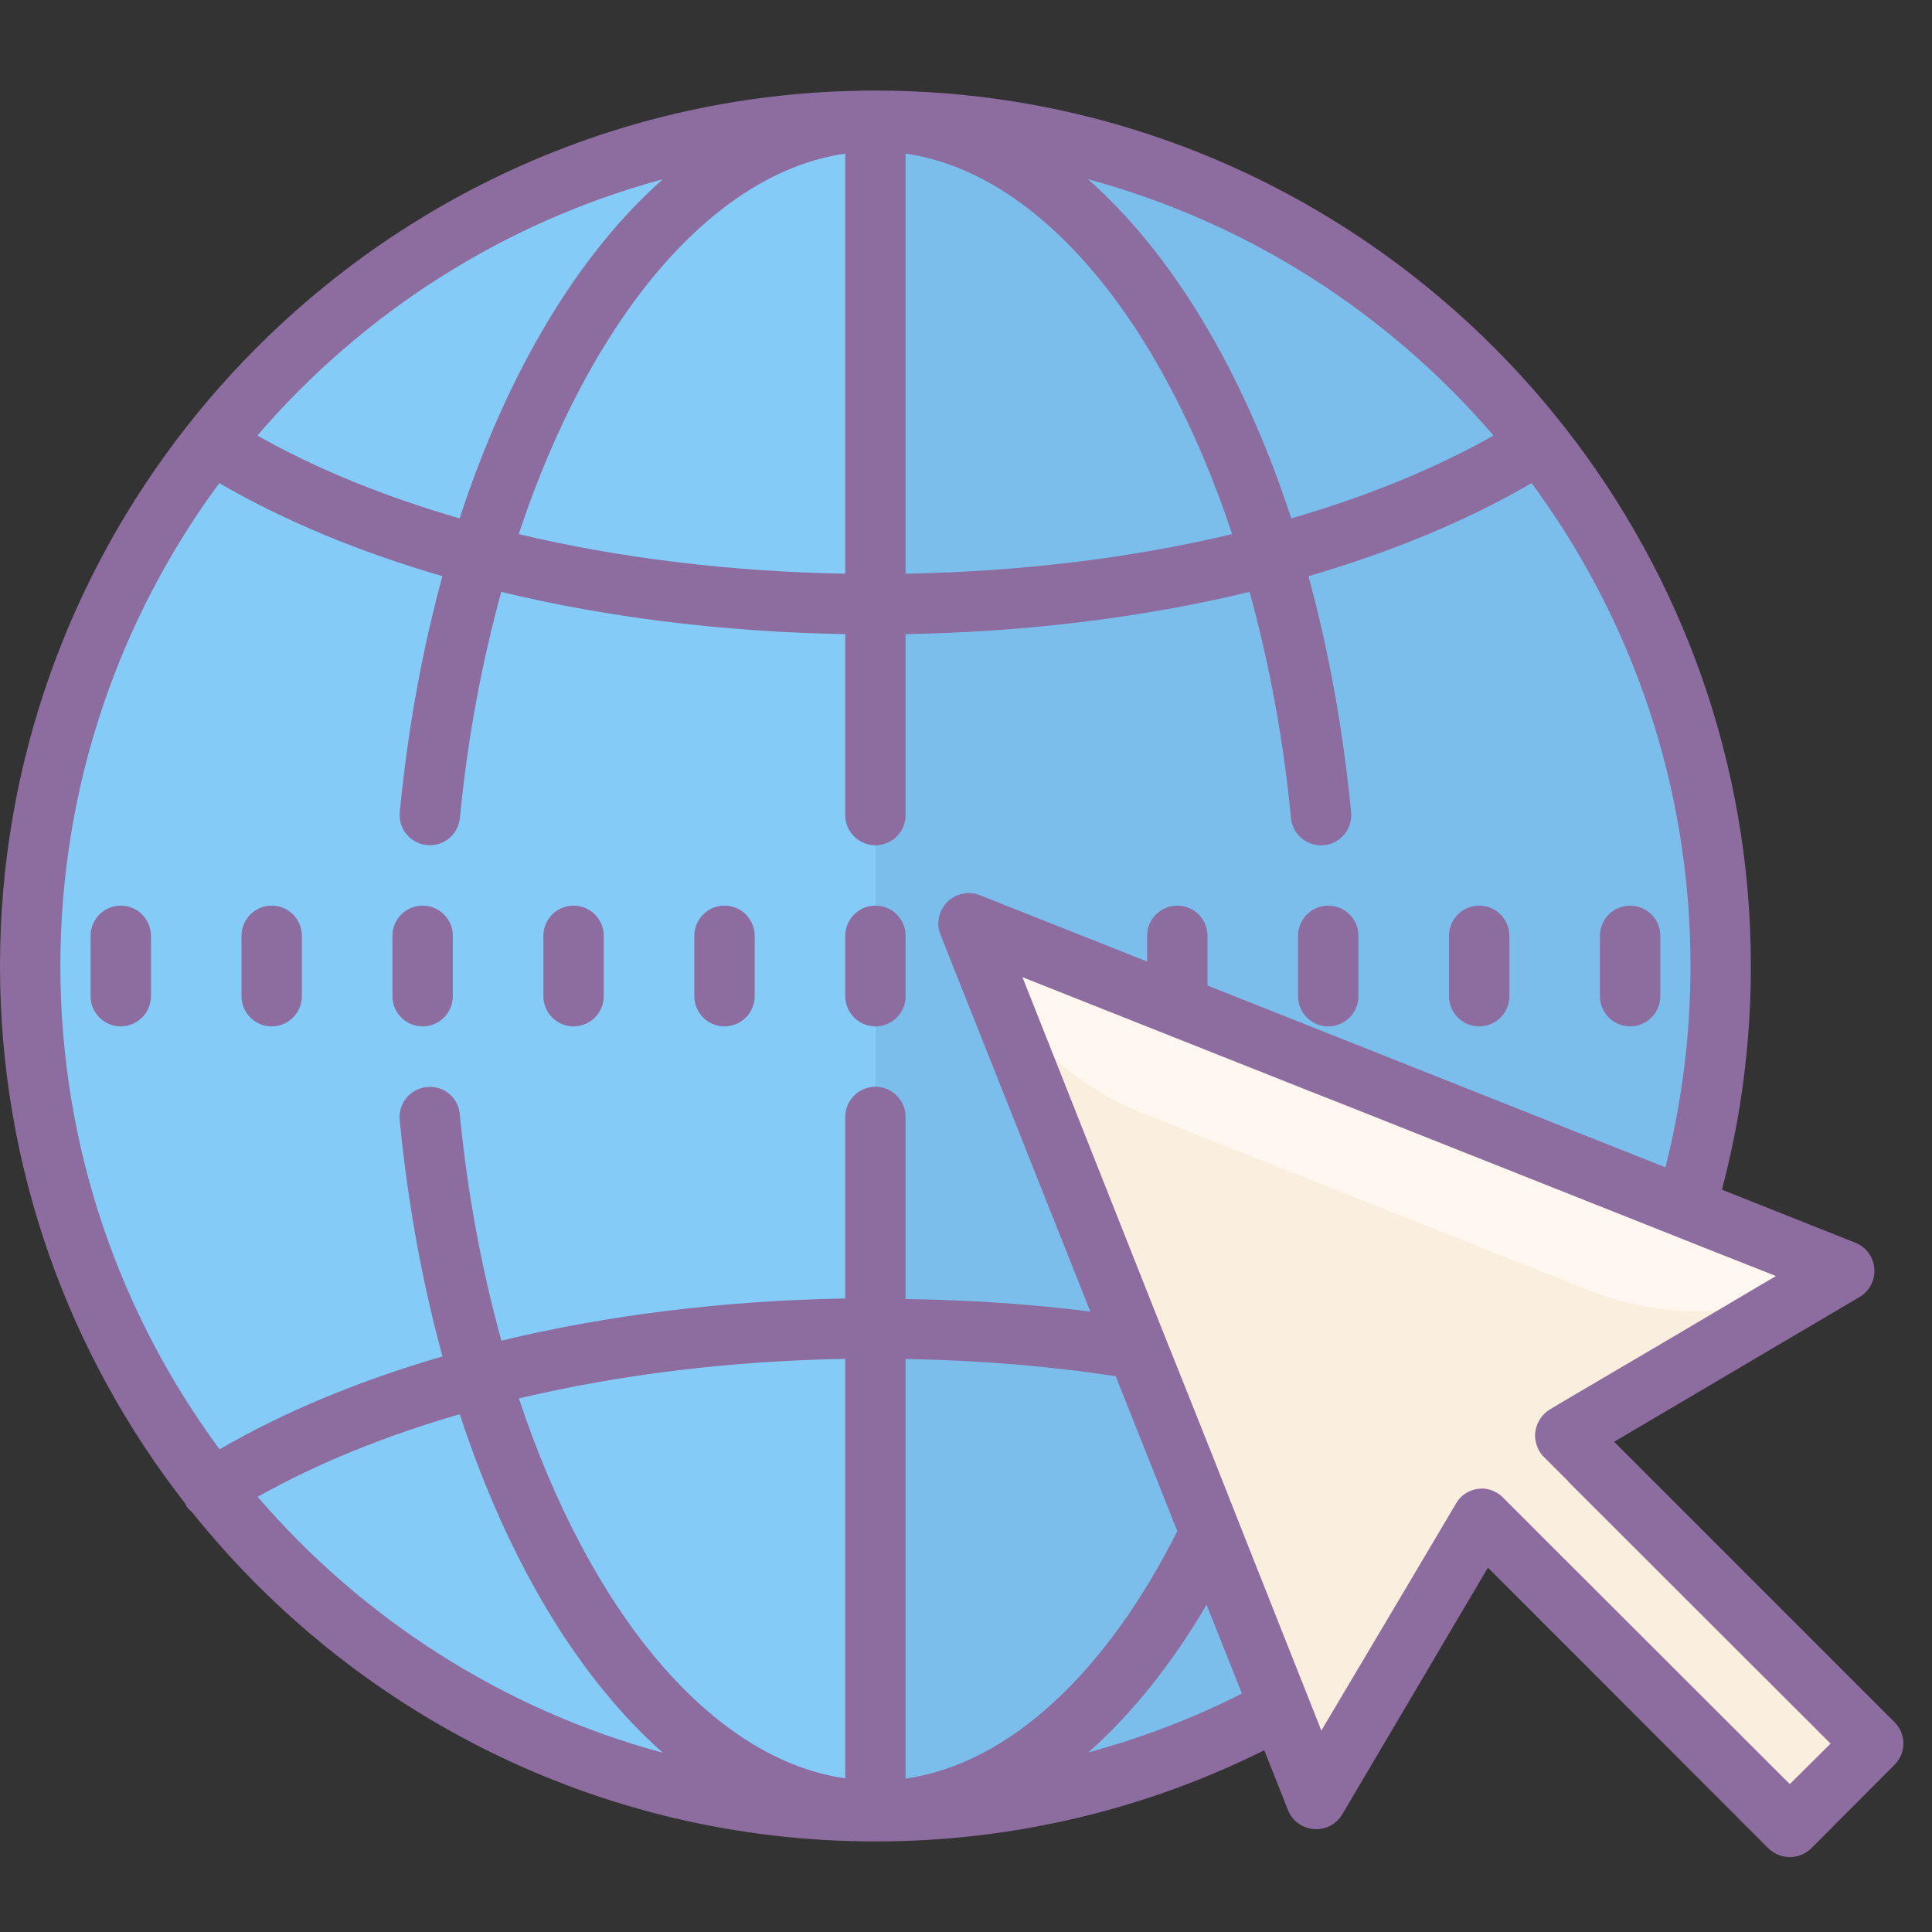 <?xml version="1.0" encoding="iso-8859-1"?>
<!-- Generator: Adobe Illustrator 21.1.0, SVG Export Plug-In . SVG Version: 6.00 Build 0)  -->
<svg xmlns="http://www.w3.org/2000/svg" xmlns:xlink="http://www.w3.org/1999/xlink" version="1.1" id="Layer_1" x="0px" y="0px" viewBox="0 0 64 64" style="enable-background:new 0 0 64 64;" xml:space="preserve">
<rect x="0" y="0" width="64" height="64" fill="#333333" stroke="none"/>
<g>
	<circle style="fill:#85CBF8;" cx="29" cy="32" r="28"/>
	<path style="fill:#7BBEEB;" d="M29,4v56c15.464,0,28-12.536,28-28C57,16.536,44.464,4,29,4z"/>
	<polygon style="fill:#FAEFDE;" points="61.098,42.098 32.085,30.585 43.598,59.598 49.087,50.315 59.291,60.519 62.054,57.756    51.852,47.553  "/>
	<g>
		<path style="fill:#FFF7F0;" d="M61.098,42.098L61.098,42.098L32.085,30.585l0.353,0.891c0.977,2.462,2.926,4.411,5.388,5.388    l14.844,5.891C55.43,43.849,58.541,43.607,61.098,42.098z"/>
	</g>
	<g>
		<path style="fill:#8D6C9F;" d="M4,30c-0.552,0-1,0.448-1,1v2c0,0.552,0.448,1,1,1s1-0.448,1-1v-2C5,30.448,4.552,30,4,30z"/>
		<path style="fill:#8D6C9F;" d="M9,34c0.552,0,1-0.448,1-1v-2c0-0.552-0.448-1-1-1s-1,0.448-1,1v2C8,33.552,8.448,34,9,34z"/>
		<path style="fill:#8D6C9F;" d="M14,34c0.552,0,1-0.448,1-1v-2c0-0.552-0.448-1-1-1s-1,0.448-1,1v2C13,33.552,13.448,34,14,34z"/>
		<path style="fill:#8D6C9F;" d="M19,34c0.552,0,1-0.448,1-1v-2c0-0.552-0.448-1-1-1s-1,0.448-1,1v2C18,33.552,18.448,34,19,34z"/>
		<path style="fill:#8D6C9F;" d="M24,34c0.552,0,1-0.448,1-1v-2c0-0.552-0.448-1-1-1s-1,0.448-1,1v2C23,33.552,23.448,34,24,34z"/>
		<path style="fill:#8D6C9F;" d="M29,34c0.552,0,1-0.448,1-1v-2c0-0.552-0.448-1-1-1s-1,0.448-1,1v2C28,33.552,28.448,34,29,34z"/>
		<path style="fill:#8D6C9F;" d="M44,34c0.552,0,1-0.448,1-1v-2c0-0.552-0.448-1-1-1s-1,0.448-1,1v2C43,33.552,43.448,34,44,34z"/>
		<path style="fill:#8D6C9F;" d="M49,34c0.552,0,1-0.448,1-1v-2c0-0.552-0.448-1-1-1s-1,0.448-1,1v2C48,33.552,48.448,34,49,34z"/>
		<path style="fill:#8D6C9F;" d="M54,34c0.552,0,1-0.448,1-1v-2c0-0.552-0.448-1-1-1s-1,0.448-1,1v2C53,33.552,53.448,34,54,34z"/>
		<path style="fill:#8D6C9F;" d="M62.76,57.05l-9.29-9.29l8.14-4.8c0.32-0.19,0.51-0.56,0.48-0.94c-0.03-0.38-0.27-0.71-0.62-0.85    l-4.43-1.76C57.67,37.05,58,34.56,58,32c0-6.726-2.308-12.919-6.165-17.843c-0.001-0.001-0.001-0.003-0.002-0.004    c-0.003-0.004-0.007-0.006-0.01-0.01C46.511,7.367,38.258,3,29,3C19.76,3,11.521,7.35,6.207,14.103    c-0.013,0.018-0.033,0.028-0.045,0.047c-0.004,0.006-0.004,0.014-0.008,0.02C2.304,19.092,0,25.281,0,32    c0,6.709,2.297,12.888,6.136,17.807c0.011,0.02,0.011,0.043,0.024,0.063c0.055,0.087,0.125,0.159,0.201,0.222    C11.679,56.734,19.849,61,29,61c4.63,0,9-1.09,12.88-3.02l0.79,1.99c0.14,0.35,0.47,0.59,0.85,0.62c0.38,0.03,0.74-0.15,0.94-0.48    l3.82-6.47l1.01-1.71l0.39,0.39l8.9,8.91c0.19,0.18,0.45,0.29,0.71,0.29c0.27,0,0.52-0.11,0.71-0.29l2.76-2.77    C63.15,58.07,63.15,57.44,62.76,57.05z M49.475,14.428c-1.948,1.103-4.214,2.022-6.7,2.745c-1.591-4.867-3.939-8.768-6.734-11.236    C41.341,7.37,45.995,10.378,49.475,14.428z M28,5.089v13.916c-3.813-0.068-7.481-0.518-10.817-1.312    C19.538,10.597,23.554,5.731,28,5.089z M30,5.089c4.446,0.642,8.462,5.508,10.817,12.604c-3.335,0.794-7.004,1.244-10.817,1.312    V5.089z M21.959,5.937c-2.795,2.468-5.143,6.369-6.734,11.236c-2.486-0.723-4.752-1.642-6.7-2.745    C12.005,10.378,16.659,7.37,21.959,5.937z M7.264,16.004c2.14,1.245,4.639,2.281,7.391,3.082c-0.66,2.421-1.144,5.041-1.412,7.817    c-0.053,0.55,0.35,1.039,0.899,1.092c0.558,0.052,1.039-0.35,1.092-0.899c0.257-2.658,0.733-5.166,1.371-7.488    c3.522,0.849,7.387,1.329,11.395,1.398V27c0,0.552,0.448,1,1,1s1-0.448,1-1v-5.995c4.007-0.069,7.873-0.549,11.395-1.398    c0.638,2.323,1.115,4.832,1.371,7.492c0.05,0.517,0.485,0.904,0.995,0.904c0.032,0,0.064-0.001,0.097-0.004    c0.55-0.053,0.952-0.542,0.899-1.092c-0.268-2.778-0.752-5.399-1.412-7.821c2.753-0.801,5.251-1.836,7.391-3.082    C54.041,20.484,56,26.016,56,32c0,2.3-0.29,4.54-0.83,6.67L40,32.647V31c0-0.552-0.448-1-1-1s-1,0.448-1,1v0.853l-5.55-2.203    c-0.37-0.14-0.79-0.05-1.07,0.23c-0.28,0.28-0.37,0.7-0.23,1.07l4.97,12.5c-1.981-0.258-4.037-0.383-6.12-0.419V37    c0-0.552-0.448-1-1-1s-1,0.448-1,1v6.014c-4.006,0.069-7.87,0.548-11.391,1.397c-0.642-2.328-1.121-4.844-1.379-7.511    c-0.05-0.54-0.53-0.95-1.09-0.89c-0.55,0.05-0.95,0.54-0.9,1.09c0.269,2.782,0.755,5.408,1.418,7.833    c-2.749,0.8-5.245,1.833-7.384,3.077C3.962,43.527,2,37.989,2,32C2,26.016,3.958,20.484,7.264,16.004z M39,50.72    c-2.345,4.662-5.548,7.701-9,8.199V45.018c2.391,0.043,4.731,0.229,6.96,0.572L39,50.72z M28,58.911    c-4.441-0.642-8.454-5.499-10.811-12.585c3.334-0.794,7-1.244,10.811-1.312V58.911z M8.536,49.585    c1.948-1.1,4.212-2.017,6.694-2.738c1.591,4.858,3.938,8.752,6.729,11.216C16.665,56.632,12.015,53.628,8.536,49.585z     M36.053,58.051c1.437-1.273,2.758-2.92,3.917-4.891l1.17,2.94C39.532,56.919,37.826,57.569,36.053,58.051z M59.29,59.1    l-8.27-8.26l-1.23-1.23c-0.06-0.07-0.14-0.12-0.22-0.17c-0.14-0.08-0.31-0.13-0.48-0.13c-0.04,0-0.09,0.01-0.13,0.01    c-0.31,0.04-0.58,0.22-0.73,0.49l-1.48,2.5l-2.63,4.43l-0.35,0.59l-0.12-0.31l-0.75-1.89l-1.7-4.29l-1.05-2.66L39.28,46l-0.88-2.2    l-4.53-11.43l9.45,3.75l1.37,0.54l9.9,3.93l1.86,0.74l2.38,0.94l-3.62,2.14l-3.4,2l-0.47,0.28c-0.26,0.16-0.44,0.43-0.48,0.74    c-0.02,0.12-0.01,0.24,0.02,0.35c0.04,0.18,0.13,0.35,0.26,0.48l0.81,0.81l0.01,0.02l8.68,8.67L59.29,59.1z"/>
	</g>
</g>
</svg>
